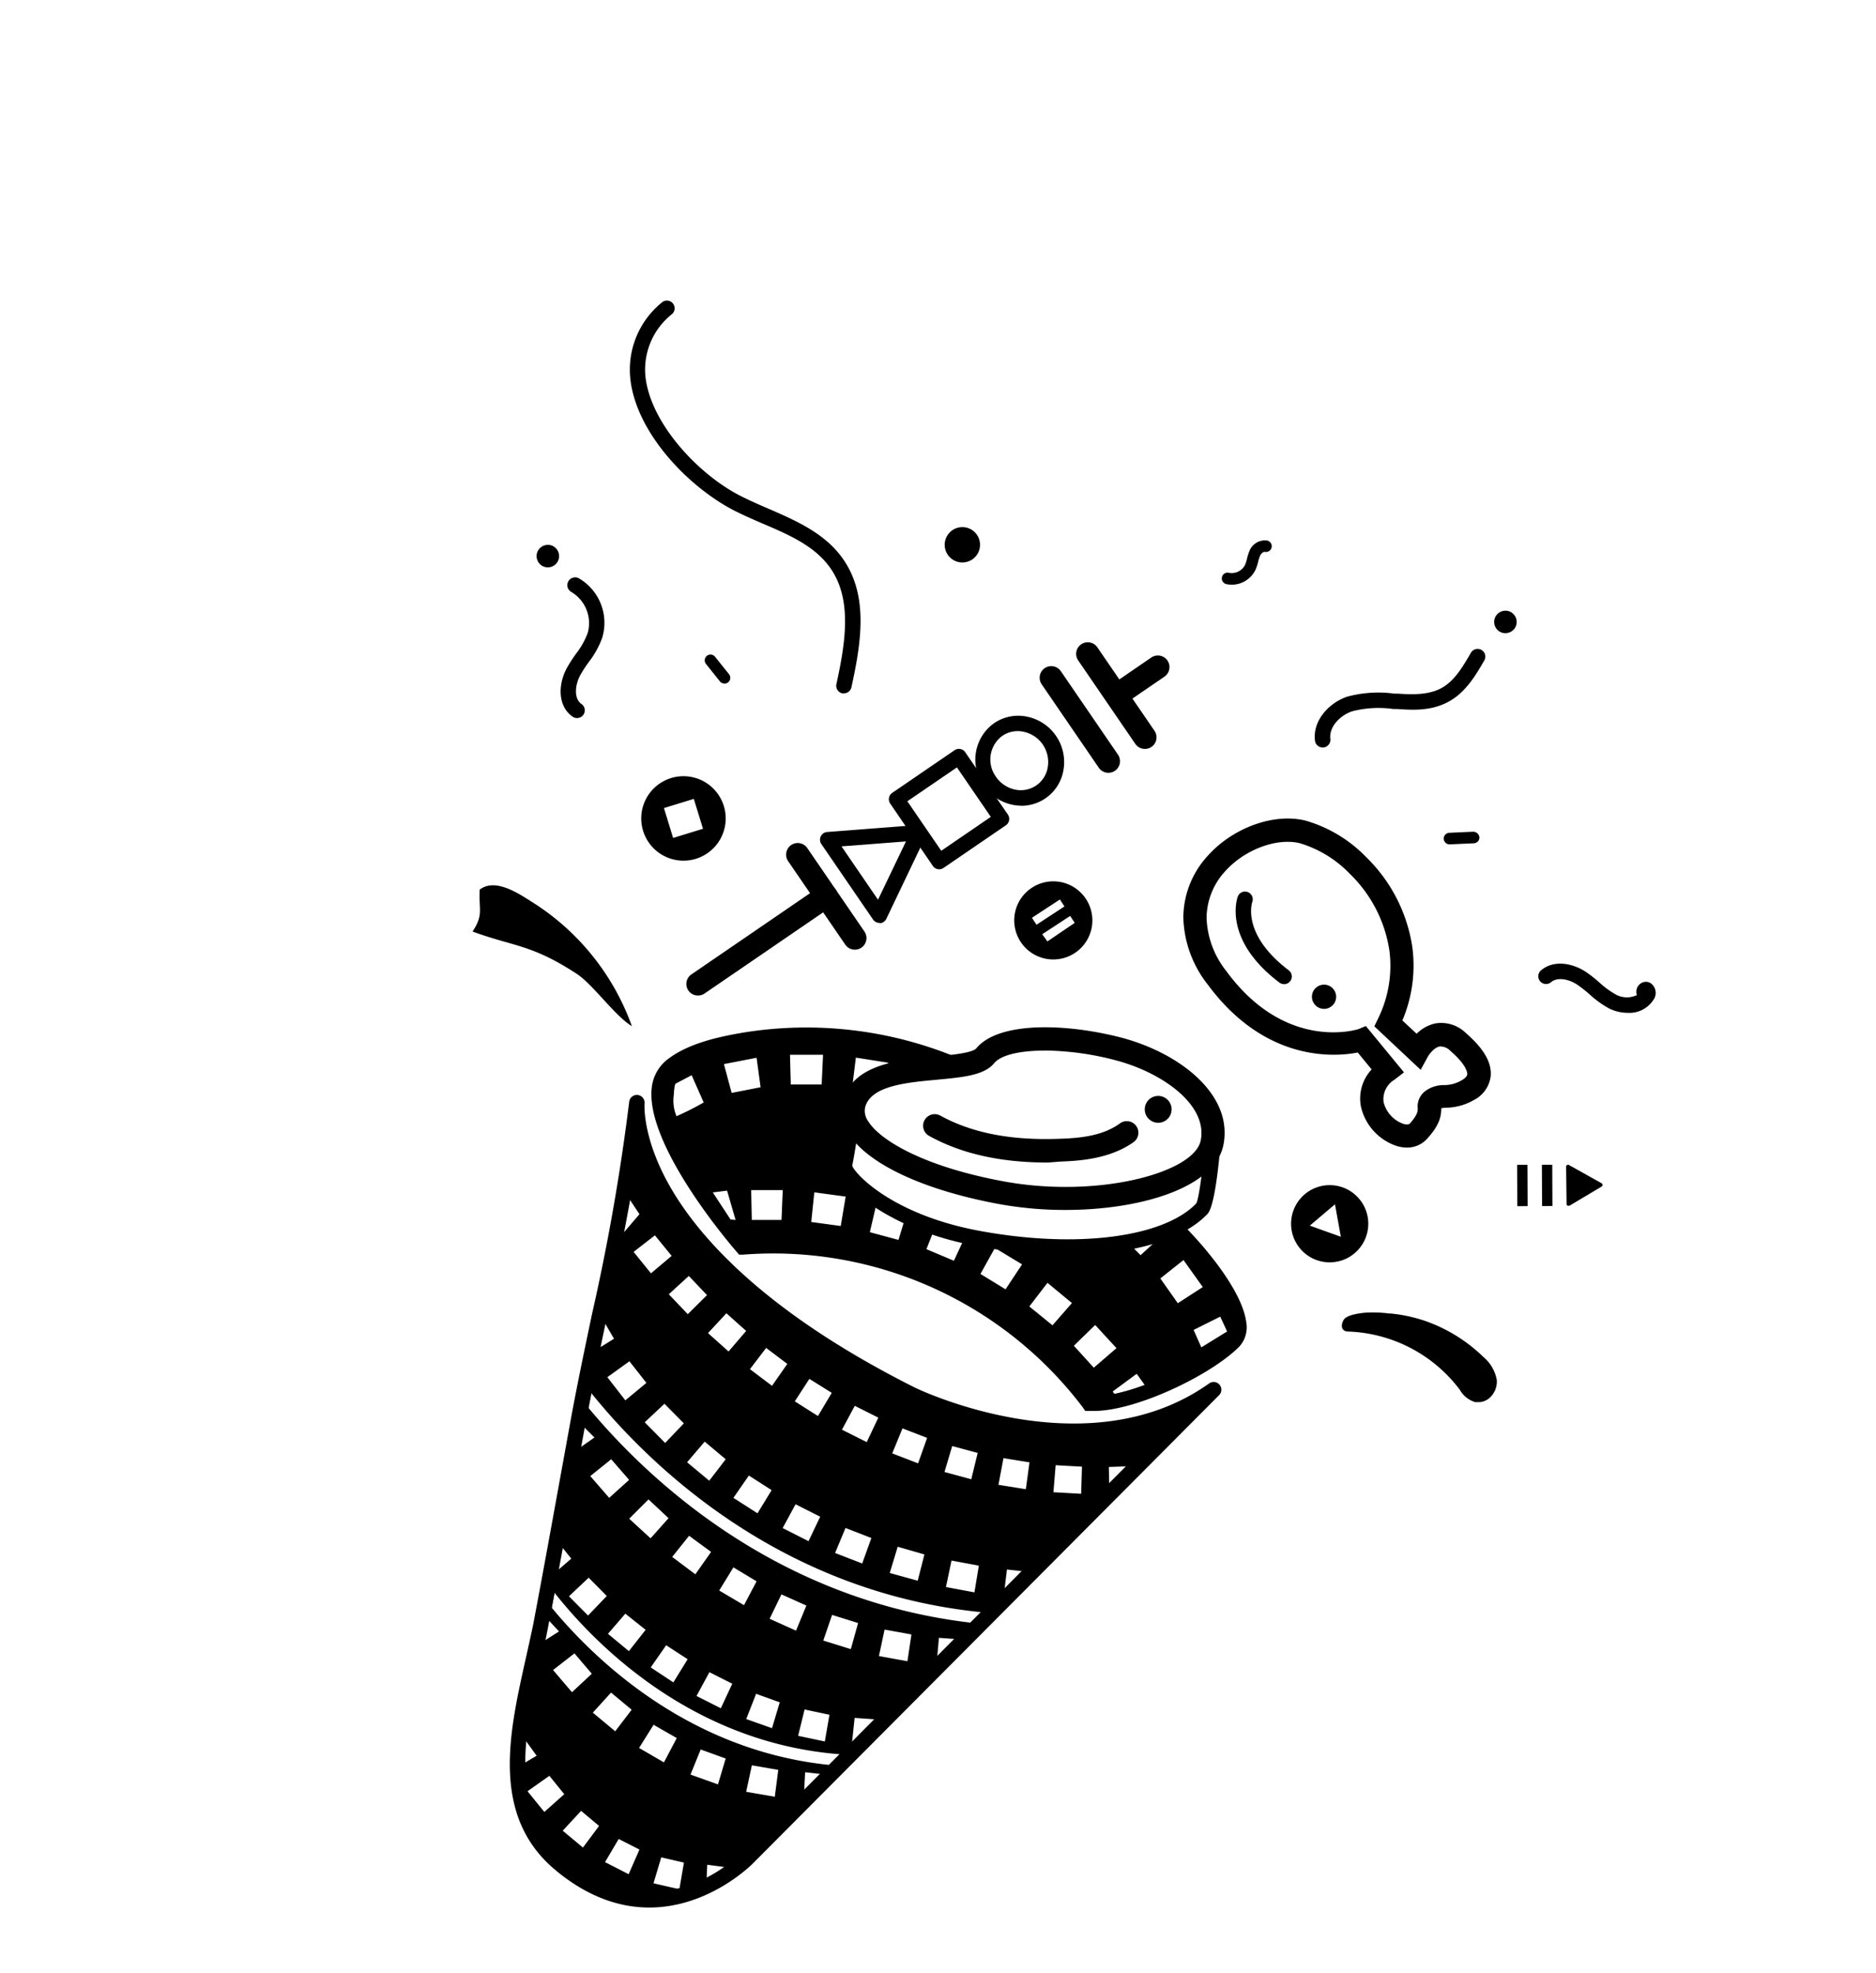 <svg id="圖層_1" data-name="圖層 1" xmlns="http://www.w3.org/2000/svg" viewBox="0 0 243 255.56">
	<title>
		Logo
	</title>
	<path d="M140.67,116.44a5.06,5.06,0,1,0-1.46,7A5.06,5.06,0,0,0,140.67,116.44Zm-7,2.43,3.62-2.37.59.9-3.62,2.37Zm2,3.06L135,121l3.62-2.37.59.9Z" />
	<path d="M176.08,155.3a5,5,0,1,0-.6,7A5,5,0,0,0,176.08,155.3Zm-4.42,4.16-2-.72,1.63-1.38,1.63-1.38.38,2.1.38,2.1Z" />
	<path d="M159.56,75.73a3.21,3.21,0,0,1-.72-.08.75.75,0,0,1-.56-.9.74.74,0,0,1,.9-.56,1.94,1.94,0,0,0,2.08-1,4.39,4.39,0,0,0,.26-.8,6.31,6.31,0,0,1,.31-1A2.17,2.17,0,0,1,164.09,70a.75.75,0,1,1-.29,1.47c-.17,0-.46.22-.6.55a4.94,4.94,0,0,0-.23.74,5.76,5.76,0,0,1-.36,1.07A3.42,3.42,0,0,1,159.56,75.73Z" />
	<circle cx="124.66" cy="70.56" r="2.29" transform="translate(17.04 165.1) rotate(-70.81)" />
	<circle cx="70.96" cy="72.02" r="1.46" transform="translate(-20.38 115.37) rotate(-70.81)" />
	<circle cx="194.99" cy="80.55" r="1.46" transform="translate(54.83 238.23) rotate(-70.81)" />
	<path d="M182.25,148.63a4.66,4.66,0,0,1-1.25-.18,7,7,0,0,1-4.72-5.14,5.52,5.52,0,0,1,1.39-4.8l-1.8-2.19c-3,.58-12,1.27-19.45-8.83a14.6,14.6,0,0,1-3.14-8.63,11.88,11.88,0,0,1,3.09-7.94c3.28-3.72,8.64-5.66,12.76-4.63a17.8,17.8,0,0,1,7.88,4.77,20.47,20.47,0,0,1,5.93,11.61,18.21,18.21,0,0,1-1.29,9.5l1.85,1.72a4.85,4.85,0,0,1,2.49-1.35,4.58,4.58,0,0,1,3.91,1.28c2.3,2,3.35,3.82,3.19,5.56a4,4,0,0,1-2.17,3.09,7.43,7.43,0,0,1-3.62,1,4.49,4.49,0,0,0-.61.06c0,1.05-.23,2.2-1.81,3.93h0A3.45,3.45,0,0,1,182.25,148.63Zm-5.33-15.74,4.94,6-1.23.95a2.93,2.93,0,0,0-1.41,2.91,4,4,0,0,0,2.59,2.82c.28.08.64.13.83-.07,1-1.15,1-1.57,1-1.94a2.49,2.49,0,0,1,.94-2.22,4,4,0,0,1,2.49-.8,4.46,4.46,0,0,0,2.29-.64c.44-.26.68-.52.7-.77,0-.51-.5-1.57-2.17-3a1.78,1.78,0,0,0-1.41-.59c-.74.13-1.41,1.09-1.53,1.32l-.93,1.7-6-5.63.48-1a15.46,15.46,0,0,0,1.47-8.82,17.45,17.45,0,0,0-5.08-9.89,15,15,0,0,0-6.49-4c-3-.76-7.24.82-9.77,3.7a9,9,0,0,0-2.34,6,11.69,11.69,0,0,0,2.56,6.86c7.72,10.53,17,7.54,17.11,7.51Z" />
	<circle cx="171.51" cy="129.11" r="1.57" transform="translate(17.91 279.08) rotate(-81.29)" />
	<path d="M166.32,127.46a1,1,0,0,1-.6-.2c-7.36-5.58-5.47-10.91-5.39-11.13a1,1,0,0,1,1.88.69c-.06.19-1.36,4.24,4.72,8.85a1,1,0,0,1-.6,1.8Z" />
	<rect x="199.73" y="150.85" width="1.34" height="5.35" transform="translate(-0.61 0.81) rotate(-0.23)" />
	<rect x="196.53" y="150.86" width="1.34" height="5.35" transform="translate(-0.62 0.8) rotate(-0.23)" />
	<path d="M207.45,153.25l-4.22-2.36a.24.24,0,0,0-.25,0,.25.25,0,0,0-.12.22l.06,4.84a.25.25,0,0,0,.13.21.24.24,0,0,0,.12,0,.24.24,0,0,0,.13,0l4.16-2.48a.25.25,0,0,0,.12-.22A.25.25,0,0,0,207.45,153.25Z" />
	<path d="M145.22,91.16a1.5,1.5,0,0,1-.85-2.74l4.76-3.26a1.5,1.5,0,1,1,1.7,2.48l-4.76,3.26A1.49,1.49,0,0,1,145.22,91.16Z" />
	<path d="M90.41,128.94a1.5,1.5,0,0,1-.85-2.74l16.61-11.37a1.5,1.5,0,0,1,1.7,2.48L91.26,128.68A1.49,1.49,0,0,1,90.41,128.94Z" />
	<path d="M132.29,104.35a5.76,5.76,0,0,1-1.19-.13,6,6,0,0,1-3.7-2.49h0a5.79,5.79,0,0,1,1.36-8.06,5.53,5.53,0,0,1,4.31-.84,6,6,0,0,1,4.69,6.85,5.52,5.52,0,0,1-5.46,4.68ZM129,100.6a4,4,0,0,0,2.46,1.66,3.53,3.53,0,0,0,4.26-2.92,4,4,0,0,0-3.12-4.56,3.53,3.53,0,0,0-2.77.53,3.79,3.79,0,0,0-.83,5.28Z" />
	<path d="M143.57,100.09a1.5,1.5,0,0,1-1.24-.65l-7.4-10.81a1.5,1.5,0,1,1,2.48-1.7l7.4,10.81a1.5,1.5,0,0,1-1.24,2.35Z" />
	<path d="M148.3,97a1.5,1.5,0,0,1-1.24-.65l-7.4-10.81a1.5,1.5,0,0,1,2.48-1.7l7.4,10.81A1.5,1.5,0,0,1,148.3,97Z" />
	<path d="M110.73,123a1.5,1.5,0,0,1-1.24-.65l-7.4-10.81a1.5,1.5,0,0,1,2.48-1.7l7.4,10.81a1.5,1.5,0,0,1-1.24,2.35Z" />
	<path d="M113.91,119.53a1,1,0,0,1-.83-.44l-6.69-9.77a1,1,0,0,1,.75-1.56l11.81-.91a.94.94,0,0,1,.9.43,1,1,0,0,1,.08,1L114.81,119a1,1,0,0,1-.83.57ZM109,109.62l4.73,6.91,3.62-7.55Z" />
	<path d="M121.66,112.59a1,1,0,0,1-.83-.44l-5.52-8.07a1,1,0,0,1,.26-1.39l8.07-5.52a1,1,0,0,1,1.39.26l5.52,8.07a1,1,0,0,1-.26,1.39l-8.07,5.52A1,1,0,0,1,121.66,112.59Zm-4.13-8.81,4.39,6.41,6.42-4.39-4.39-6.41Z" />
	<path d="M81.85,132.91c-2.19-1.32-5-5.35-7.1-6.75-5.91-3.88-8.2-3.54-13.54-5.51,1.46-2.21.78-2.76.93-5.43,2.09-1.6,5.24.64,7.05,1.78A31.58,31.58,0,0,1,81.85,132.91Z" />
	<path d="M93.76,104.4a5.47,5.47,0,1,0-3.62,6.83A5.47,5.47,0,0,0,93.76,104.4Zm-6.57,4.13L86,104.66l3.87-1.19,1.19,3.87Z" />
	<path d="M193.88,178.73a5.07,5.07,0,0,0-1.76-3,20.47,20.47,0,0,0-7.65-4.69,20,20,0,0,0-4.36-.92l-.19,0a16.32,16.32,0,0,0-3-.11c-.69.06-2.41.26-2.84.89s-.41,1.57.58,1.56A18.91,18.91,0,0,1,189.09,180a3.4,3.4,0,0,0,2,1.6l.25,0A2.17,2.17,0,0,0,193,181,2.83,2.83,0,0,0,193.88,178.73Z" />
	<path d="M109.31,89.8l-.21,0a1,1,0,0,1-.76-1.19c1.15-5.28,2.05-10.78-.65-14.84-2-3-5.41-4.47-9-6-1.22-.53-2.44-1.06-3.6-1.65-5.82-3-12.5-9.84-13.41-16.78a11.2,11.2,0,0,1,4-10.12,1,1,0,1,1,1.33,1.49A9.16,9.16,0,0,0,83.63,49c.79,6,6.88,12.49,12.33,15.25,1.13.57,2.31,1.09,3.5,1.6,3.73,1.62,7.58,3.29,9.89,6.77,3.14,4.71,2.19,10.67.94,16.38A1,1,0,0,1,109.31,89.8Z" />
	<path d="M171.33,96.81a1,1,0,0,1-1-.88c-.32-2.67,1.9-4.93,4.15-5.69a15.37,15.37,0,0,1,6.14-.4l.47,0c1.83.13,3.94.18,5.58-.7s2.65-2.51,3.84-4.56a1,1,0,1,1,1.73,1c-1.06,1.83-2.38,4.1-4.62,5.31s-4.55,1.08-6.67.94l-.47,0a13.64,13.64,0,0,0-5.35.3c-1.53.52-3,2-2.81,3.57a1,1,0,0,1-.88,1.11Z" />
	<path d="M74.73,93a1,1,0,0,1-.58-.19c-1.95-1.39-1.85-4.2-.74-6.26a18.63,18.63,0,0,1,1.22-1.9A10.1,10.1,0,0,0,76.12,82,4.69,4.69,0,0,0,74,76.67a1,1,0,0,1,1-1.76A6.68,6.68,0,0,1,78,82.62a11.78,11.78,0,0,1-1.76,3.16,16.49,16.49,0,0,0-1.09,1.69c-.68,1.27-.82,3,.14,3.69A1,1,0,0,1,74.73,93Z" />
	<path d="M210.84,131.18a5.44,5.44,0,0,1-2.42-.57,12.94,12.94,0,0,1-2.53-1.83,16.49,16.49,0,0,0-1.55-1.22c-1-.69-2.56-1.09-3.43-.35a1,1,0,1,1-1.3-1.53c1.67-1.42,4.13-.92,5.83.21a17.83,17.83,0,0,1,1.74,1.37,11.31,11.31,0,0,0,2.14,1.56,3,3,0,0,0,2.71.06v0a1.28,1.28,0,0,1,.41-1.44,1.17,1.17,0,0,1,1.39-.09,1.54,1.54,0,0,1,.36,2.12A3.7,3.7,0,0,1,210.84,131.18Z" />
	<path d="M138.32,162.52a65.33,65.33,0,0,1-11.73-1.12c-10.5-1.93-16.09-6.7-17.58-8.94a2.57,2.57,0,0,1-.57-1.93c.29-1.28,1.21-7.7,1.22-7.76a1,1,0,0,1,1.13-.85,1,1,0,0,1,.85,1.13c0,.27-.94,6.56-1.25,7.91.18.87,5,6.35,16.56,8.47,12.48,2.3,23.74.86,28-3.56.39-.67,1-5.56,1.29-9.67a1,1,0,1,1,2,.14c-.32,4.4-.9,9.86-1.83,10.89C153.11,160.68,146.49,162.52,138.32,162.52Z" />
	<path d="M138,156.71a47.64,47.64,0,0,1-8.47-.74c-9.87-1.8-17.21-5.24-19.64-9.19a5.23,5.23,0,0,1-.69-4.3c1.38-4.67,7.22-5.21,11.91-5.64,2-.19,4.84-.45,5.36-1.07,2.95-3.55,11.84-3.2,18.85-1.36,7.51,2,14.44,7.37,13.15,13.87C157.4,153.75,147.92,156.71,138,156.71Zm-2.67-20.64c-3.17,0-5.65.55-6.54,1.62-1.31,1.58-4,1.83-7.4,2.15-4,.37-8.5.78-9.31,3.5h0a2.27,2.27,0,0,0,.37,1.87c1.46,2.38,7,5.86,17.62,7.81,12.13,2.22,24.62-1.11,25.46-5.31.92-4.63-5-8.8-11-10.38A37.45,37.45,0,0,0,135.34,136.06Zm-24.69,6.84h0Z" />
	<path d="M161.43,171.26c-.47-3.74-4.68-9.12-8.33-12.76a16.68,16.68,0,0,1-1.93.93c3.5,3.39,7.87,8.79,8.28,12.08.14,1.09-.25,1.47-.37,1.59-3.45,3.43-12.61,7.83-17.41,7.71A52.32,52.32,0,0,0,96.6,160.47c-3.3-3.88-10.72-13.86-10.19-19.23a3.37,3.37,0,0,1,1.29-2.49c2.27-1.75,5.86-2.55,8.72-3a48.73,48.73,0,0,1,25.46,2.56,27.13,27.13,0,0,0,3.71-.53,11.65,11.65,0,0,0-1.18-.63,51,51,0,0,0-28.32-3.38c-3.29.57-7,1.42-9.61,3.43A5.34,5.34,0,0,0,84.41,141c-.74,7.55,10.52,20.57,11,21.12l.33.38.5,0a50.29,50.29,0,0,1,44.06,19.84l.27.4.48,0c.22,0,.45,0,.69,0,5.38,0,15-4.56,18.75-8.29A3.7,3.7,0,0,0,161.43,171.26Z" />
	<path d="M152.17,159a19.16,19.16,0,0,1-1.81.74l.22.22-2.84,2.61-1.68-1.7a55.85,55.85,0,0,1-19.27-.45c-.6-.11-1.16-.24-1.73-.36l-1.5,3.23L120,161.79,121.1,159a35,35,0,0,1-3.78-1.5l-.94,3.09-3.71-1,.88-3.76,1.3.35c-3.84-2.28-5.6-4.64-5.42-5.41.23-1,.84-5.13,1.1-7a3.27,3.27,0,0,1,.13-.89,4.33,4.33,0,0,1,1.11-1.85l-1.38-.22.47-3.83,4.19.66-.33,1.74c2.84-.91,6.52-1,9.29-1.36a50,50,0,0,0-27.77-3.31c-3,.51-6.69,1.33-9.17,3.24-6.84,5.28,9.08,23.55,9.08,23.55a50.92,50.92,0,0,1,45,20.29,13,13,0,0,0,3.81-.4l-.83-1.17,3.11-2.29,1.2,1.68-2,1.4c5-1.45,10.8-4.62,13.39-7.2S156.77,163.54,152.17,159ZM87.63,144.57a5.19,5.19,0,0,1-.35-2.77c0-.2.08-1.36.24-1.45l2.07-1.09,1.56,3.53A36.92,36.92,0,0,1,87.63,144.57Zm7,13.38-2.3-3.51,1.85-.23L95.28,158Zm.14-16.4-1-3.73L98,137l.52,3.82ZM101.23,158l-3.85,0-.08-3.86,4.09,0Zm1.1-21.39,4.28,0-.18,3.85-4,0Zm6.57,22.18-3.82-.52.4-3.84,4.06.55Zm21.35,8.2L127,165l1.87-3.37,3.52,2.13Zm6.08,4.66-3-2.44,2.35-3.06,3.17,2.62Zm5.35,5.49-2.58-2.84,2.76-2.69,2.76,3Zm8.62-11.56,3-2.38,2.5,3.5-3.24,2.09Zm5.31,8.93-1-2.26,3.45-1.72.89,1.92Z" />
	<circle cx="150.01" cy="143.69" r="1.74" transform="translate(-17.74 21.18) rotate(-7.63)" />
	<path d="M135.74,150.57c-6.14,0-11.19-1.13-15.39-3.45a1.5,1.5,0,0,1,1.45-2.63c4.09,2.25,9.18,3.25,15.52,3,2.6-.08,5.56-.38,7.76-2a1.5,1.5,0,0,1,1.75,2.44c-2.85,2-6.35,2.41-9.41,2.51Z" />
	<path d="M93.84,88.53a.75.75,0,0,1-.59-.28L91.45,86a.75.75,0,1,1,1.17-.94l1.81,2.26a.75.75,0,0,1-.59,1.22Z" />
	<path d="M187.76,109.36a.75.75,0,0,1,0-1.5l3.09-.14a.83.83,0,0,1,.78.72.75.75,0,0,1-.72.78l-3.09.14Z" />
	<path d="M84.1,247.06c-3.63,0-7.76-1.22-12.06-4.77-8.5-7-6.11-17.74-4-27.2.35-1.57.69-3.1,1-4.56,1.13-5.94,2.21-11.9,3.29-17.85l1.6-8.8c.83-4.54,1.81-9.18,2.75-13.67a277.16,277.16,0,0,0,4.82-27.5,1,1,0,0,1,1.09-.89,1,1,0,0,1,.9,1.09s-.39,4.6,3.62,11.32c3.77,6.33,12.28,15.9,31.4,25.49.22.11,22.21,10.76,38.11-.54a1,1,0,0,1,1.29,1.52L97.53,241.34C97.46,241.41,91.93,247.06,84.1,247.06Zm-1.5-97.6c-1.06,7.1-2.55,14.22-4,21.16-.94,4.48-1.91,9.11-2.74,13.62L74.26,193c-1.08,6-2.16,11.92-3.29,17.86-.28,1.49-.63,3-1,4.63-2,8.9-4.23,19,3.33,25.22,12.14,10,22.36-.36,22.79-.8l55.52-55.8c-15.71,6.27-33.22-2.22-34.05-2.63C93.1,169.24,85.15,156.84,82.61,149.47Z" />
	<path d="M157.15,180c-16.59,11.78-39.14.61-39.14.61-37.56-18.84-35.56-37.79-35.56-37.8-1,9.9-3.21,19.86-5.28,29.73l1.09-1.34,1.27,2.19-2.9,1.8c-.61,3-1.21,5.93-1.75,8.87L77,186.18l-2.85,2,0-.15-2.09,11.43L74,201.87l-2.66,2.29-.07-.27c-.4,2.17-.79,4.34-1.2,6.5l.48-1.09,1.86,2-2.9,1.84c-.94,4.35-2.14,9.09-2.38,13.64l.84-1.51,1.54,2.13-2.42,1.43c.08,4.77,1.46,9.22,5.62,12.66,7.46,6.16,14.29,5,18.77,2.83l.13-2.8,2.89.38L93.81,243a18.43,18.43,0,0,0,3-2.39l7.72-7.76-.42.19.18-3.5,3.19.35h0l4.5-4.52-1.65.62.37-3.49,3.3.23-.9,1.52,9.07-9.12-.86.49.31-3.49,2.55.19-2,2.81,8.6-8.65-.76.28.42-3.48,2.52.28-2.18,2.93,12.93-13-.07-3.49,2.94-.1-.73,1.45Zm-33.81,7.29,3.3.89-.83,3.41-3.47-.94Zm3.45,15.49-.57,3.46-3.69-.69.72-3.43ZM116.9,185l3.19,1.23-1.17,3.3-3.35-1.29Zm-.62,15.33,3.46,1-.87,3.4-3.62-1Zm-5.56-18.25,3.05,1.53-1.5,3.17-3.21-1.61Zm-1.2,15.82,3.35,1.3-1.19,3.3-3.51-1.36Zm-4.68-19.31,2.9,1.81-1.79,3-3-1.9Zm1.4,17.85-1.51,3.17-3.35-1.7,1.67-3.08Zm-7-21.86,2.74,2.07L100,179.49l-2.86-2.16ZM99.95,193l-1.83,3L95,194l2-2.89Zm-5.86-22.91,2.56,2.29-2.28,2.66-2.66-2.38ZM94,189l-2.13,2.78L89,189.39l2.28-2.67Zm-2.42-21.26-2.49,2.47-2.46-2.58,2.59-2.37Zm-3,16.61-2.42,2.54-2.65-2.68,2.56-2.4ZM87,162.66l-2.68,2.26-2.25-2.78L84.83,160Zm-6.15-5.12.51-2.49,1.47,2.21-2.14,2.5Zm.68,18.77,2.2,2.8L81,181.37l-2.33-3ZM79.17,189l2.32,2.67L78.91,194l-2.45-2.82Zm23.94,22.2-3.42-1.54,1.53-3.16,3.23,1.45Zm4.33,10.89-.6,3.46-3.46-.73.84-3.41ZM101,220.48,100,223.83l-3.34-1.18,1.28-3.27ZM96.37,207.9,93.16,206,95,203l3,1.81Zm-1.52,10.17-1.48,3.18-3.15-1.59,1.67-3.08ZM90.07,203.9l-3-2.25,2.19-2.74L92.11,201Zm-1,11-1.85,3-2.93-1.94,2-2.87Zm-4.8-15.66L81.5,196.7,84,194.2l2.6,2.43Zm-.64,11.85-2.17,2.76-2.71-2.24L81,209Zm-7.38-6.75,2.35,2.37-2.43,2.53-2.47-2.49Zm-1.84,9.8,2.25,2.64-2.57,2.39-2.45-2.87Zm-3.9,20.54L68.33,232,71.16,230l1.93,2.38Zm5,4.61-2.62-2.18,2.38-2.57,2.33,1.95Zm1.28-17.47,2.36-2.6,2.67,2.22-2.13,2.79Zm4.64,20.92-3.06-1.56,1.77-3,2.69,1.37Zm1.35-16.35,1.88-3,3,1.72L86,228.26ZM88,244.69l-3.35-.77,1-3.36,2.94.68Zm5-13.58-3.56-1.27,1.32-3.25L94,227.76Zm7.36,1.6-3.71-.64.74-3.43,3.42.59Zm7.05-4.12c-18.16-1.88-30.3-13.54-35.94-20.36.12-.65.24-1.29.36-1.94,5.16,6.54,17.69,19.43,37,20.92Zm2.8-15-3.57-1.11,1.14-3.32,3.37,1.05Zm7.33,1.57-3.69-.67.73-3.43,3.48.63Zm8.17-5c-25.5-3-42-18.83-49.47-27.8.12-.63.25-1.27.37-1.91,7,8.68,23.83,25.65,50.45,28.35Zm7.17-17.28-3.55-.57.65-3.45,3.37.54Zm7.16.59-3.59-.2.29-3.5,3.41.19Z" />
</svg>
